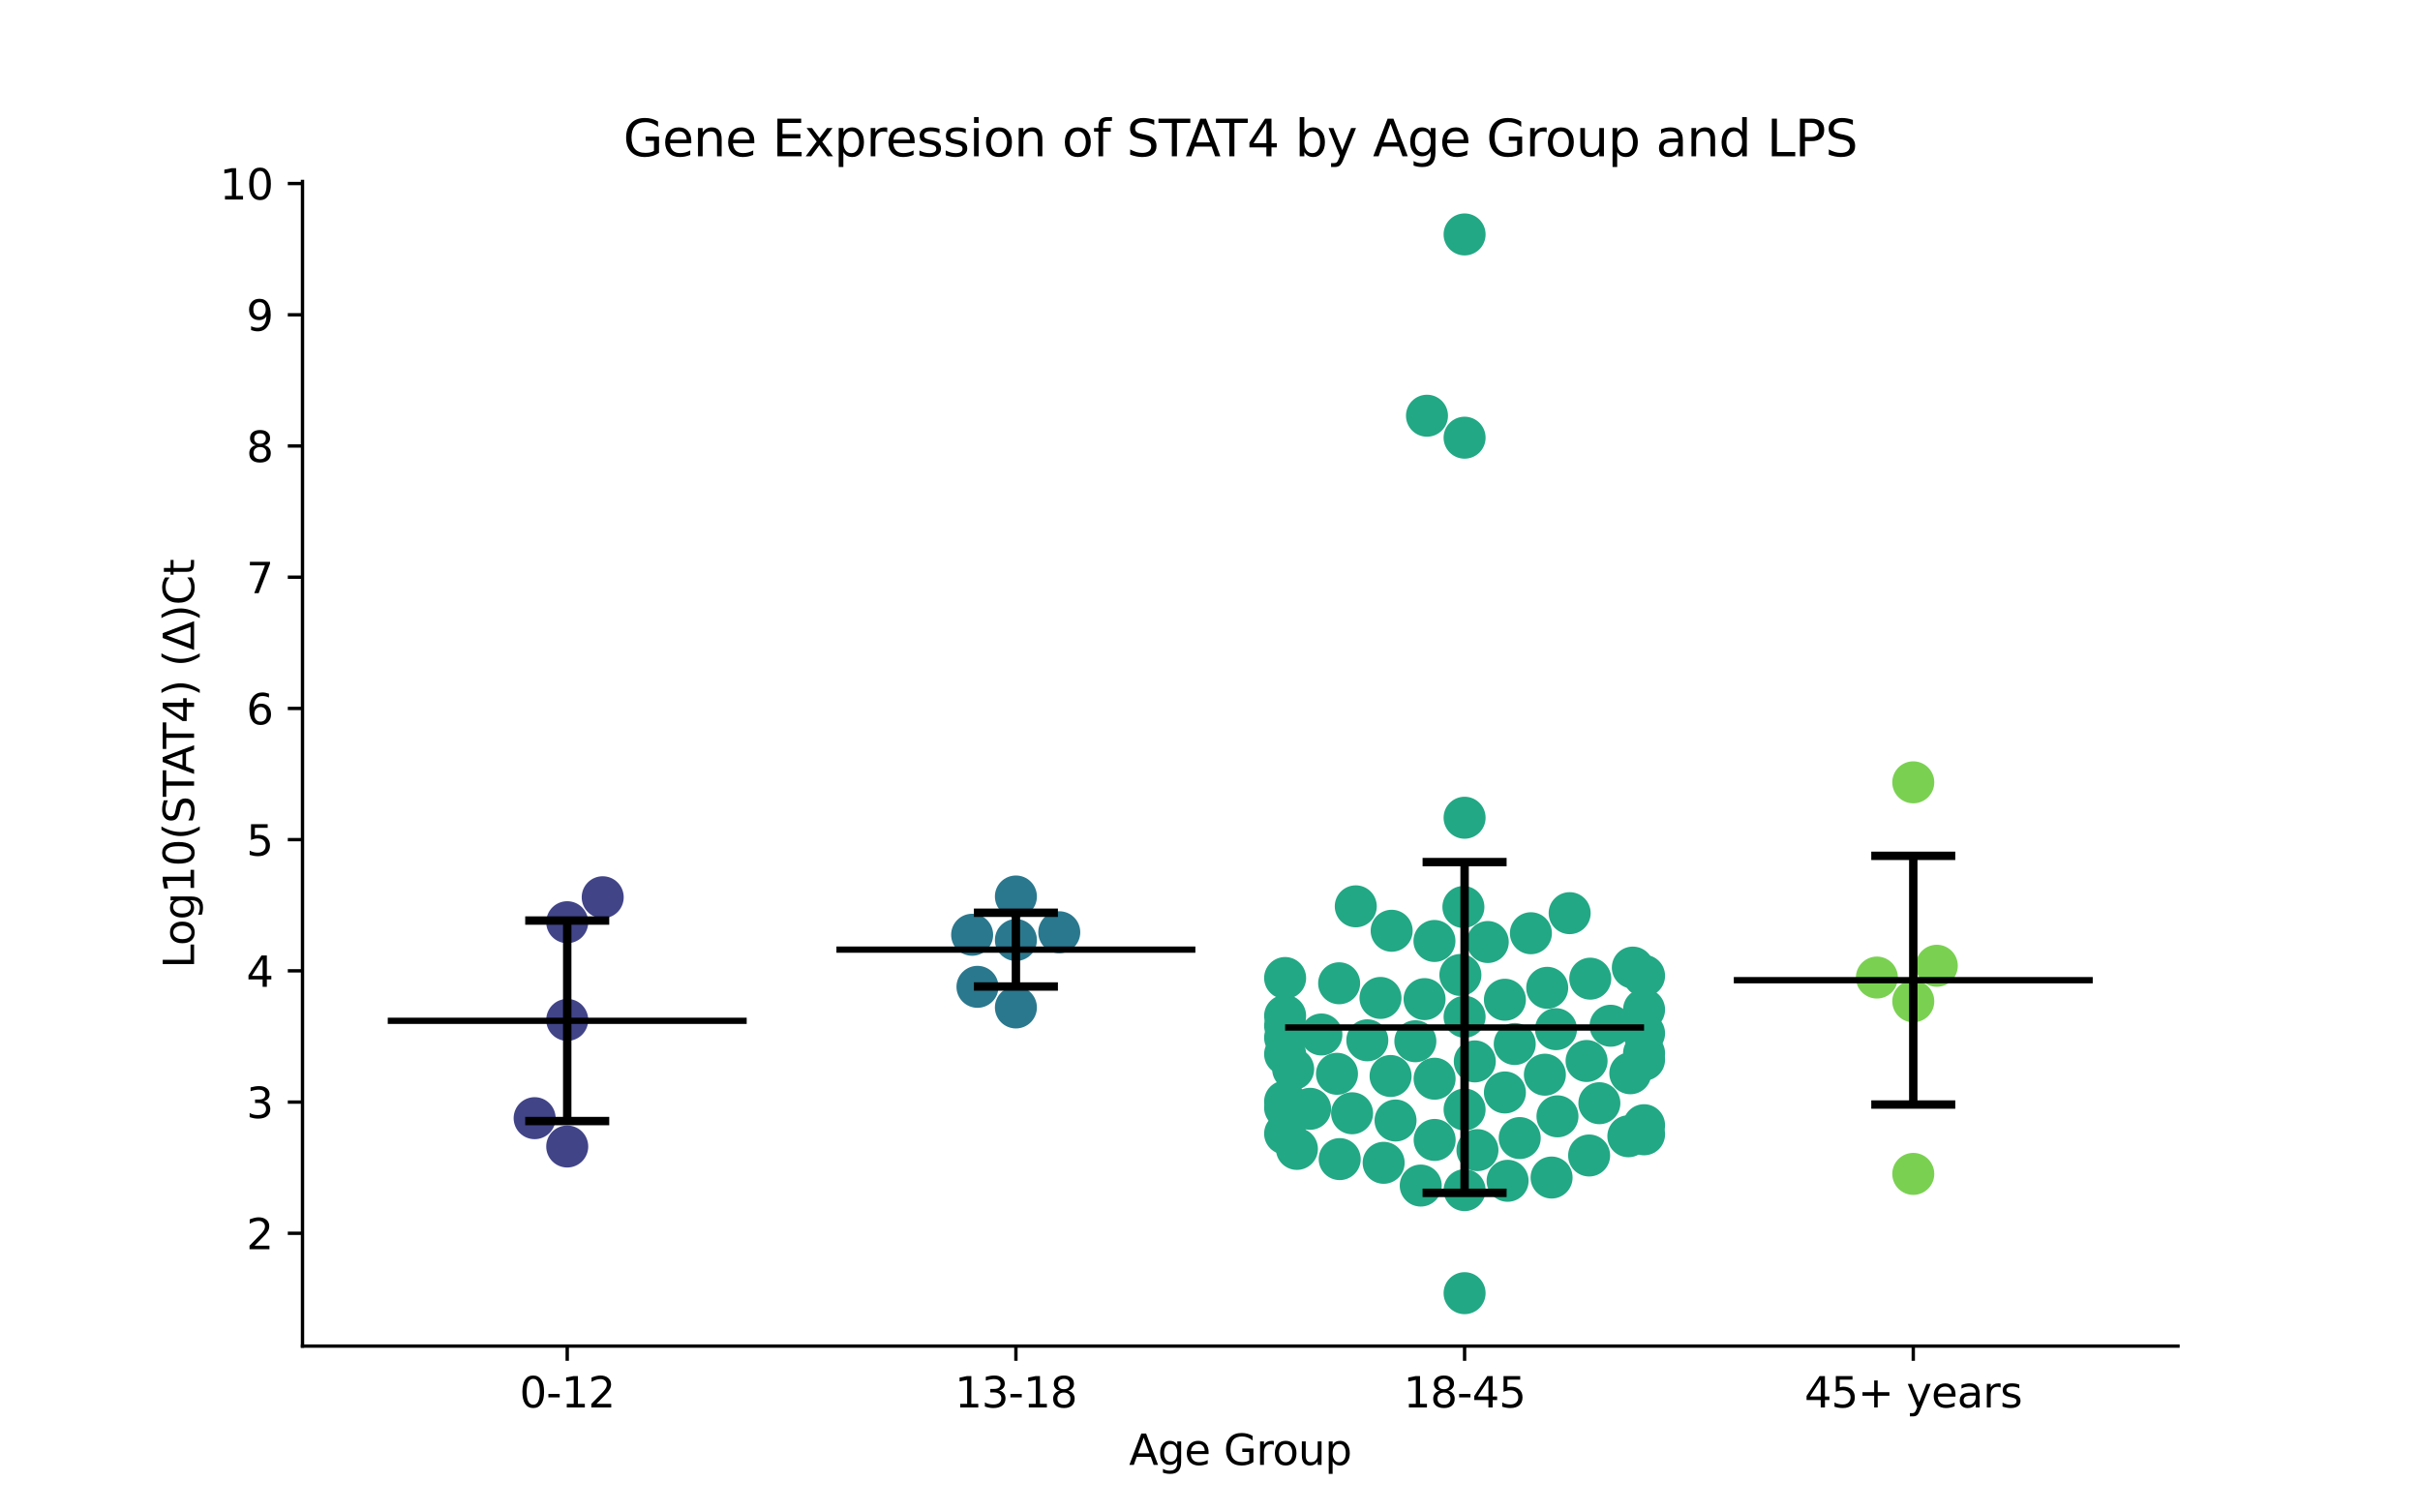 <?xml version="1.0" encoding="utf-8" standalone="no"?>
<!DOCTYPE svg PUBLIC "-//W3C//DTD SVG 1.1//EN"
  "http://www.w3.org/Graphics/SVG/1.1/DTD/svg11.dtd">
<svg xmlns:xlink="http://www.w3.org/1999/xlink" width="576pt" height="360pt" viewBox="0 0 576 360" xmlns="http://www.w3.org/2000/svg" version="1.1">
 <defs>
  <style type="text/css">*{stroke-linejoin: round; stroke-linecap: butt}</style>
 </defs>
 <g id="figure_1">
  <g id="patch_1">
   <path d="M 0 360 
L 576 360 
L 576 0 
L 0 0 
z
" style="fill: #ffffff"/>
  </g>
  <g id="axes_1">
   <g id="patch_2">
    <path d="M 72 320.4 
L 518.4 320.4 
L 518.4 43.2 
L 72 43.2 
z
" style="fill: #ffffff"/>
   </g>
   <g id="PathCollection_1">
    <defs>
     <path id="C0_0_304c95cd11" d="M 0 5 
C 1.326 5 2.598 4.473 3.536 3.536 
C 4.473 2.598 5 1.326 5 -0 
C 5 -1.326 4.473 -2.598 3.536 -3.536 
C 2.598 -4.473 1.326 -5 0 -5 
C -1.326 -5 -2.598 -4.473 -3.536 -3.536 
C -4.473 -2.598 -5 -1.326 -5 0 
C -5 1.326 -4.473 2.598 -3.536 3.536 
C -2.598 4.473 -1.326 5 0 5 
z
"/>
    </defs>
    <g clip-path="url(#pe8106e2a89)">
     <use xlink:href="#C0_0_304c95cd11" x="127.254" y="266.148" style="fill: #414487"/>
    </g>
    <g clip-path="url(#pe8106e2a89)">
     <use xlink:href="#C0_0_304c95cd11" x="143.455" y="213.564" style="fill: #414487"/>
    </g>
    <g clip-path="url(#pe8106e2a89)">
     <use xlink:href="#C0_0_304c95cd11" x="135.009" y="219.505" style="fill: #414487"/>
    </g>
    <g clip-path="url(#pe8106e2a89)">
     <use xlink:href="#C0_0_304c95cd11" x="135.009" y="272.89" style="fill: #414487"/>
    </g>
    <g clip-path="url(#pe8106e2a89)">
     <use xlink:href="#C0_0_304c95cd11" x="135.009" y="242.757" style="fill: #414487"/>
    </g>
   </g>
   <g id="PathCollection_2">
    <defs>
     <path id="C1_0_af051993be" d="M 0 5 
C 1.326 5 2.598 4.473 3.536 3.536 
C 4.473 2.598 5 1.326 5 -0 
C 5 -1.326 4.473 -2.598 3.536 -3.536 
C 2.598 -4.473 1.326 -5 0 -5 
C -1.326 -5 -2.598 -4.473 -3.536 -3.536 
C -4.473 -2.598 -5 -1.326 -5 0 
C -5 1.326 -4.473 2.598 -3.536 3.536 
C -2.598 4.473 -1.326 5 0 5 
z
"/>
    </defs>
    <g clip-path="url(#pe8106e2a89)">
     <use xlink:href="#C1_0_af051993be" x="232.655" y="234.885" style="fill: #2a788e"/>
    </g>
    <g clip-path="url(#pe8106e2a89)">
     <use xlink:href="#C1_0_af051993be" x="241.803" y="239.794" style="fill: #2a788e"/>
    </g>
    <g clip-path="url(#pe8106e2a89)">
     <use xlink:href="#C1_0_af051993be" x="241.803" y="213.383" style="fill: #2a788e"/>
    </g>
    <g clip-path="url(#pe8106e2a89)">
     <use xlink:href="#C1_0_af051993be" x="241.803" y="223.744" style="fill: #2a788e"/>
    </g>
    <g clip-path="url(#pe8106e2a89)">
     <use xlink:href="#C1_0_af051993be" x="252.122" y="221.894" style="fill: #2a788e"/>
    </g>
    <g clip-path="url(#pe8106e2a89)">
     <use xlink:href="#C1_0_af051993be" x="231.385" y="222.494" style="fill: #2a788e"/>
    </g>
   </g>
   <g id="PathCollection_3">
    <defs>
     <path id="C2_0_e0118f78f1" d="M 0 5 
C 1.326 5 2.598 4.473 3.536 3.536 
C 4.473 2.598 5 1.326 5 -0 
C 5 -1.326 4.473 -2.598 3.536 -3.536 
C 2.598 -4.473 1.326 -5 0 -5 
C -1.326 -5 -2.598 -4.473 -3.536 -3.536 
C -4.473 -2.598 -5 -1.326 -5 0 
C -5 1.326 -4.473 2.598 -3.536 3.536 
C -2.598 4.473 -1.326 5 0 5 
z
"/>
    </defs>
    <g clip-path="url(#pe8106e2a89)">
     <use xlink:href="#C2_0_e0118f78f1" x="328.577" y="237.528" style="fill: #22a884"/>
    </g>
    <g clip-path="url(#pe8106e2a89)">
     <use xlink:href="#C2_0_e0118f78f1" x="361.719" y="270.884" style="fill: #22a884"/>
    </g>
    <g clip-path="url(#pe8106e2a89)">
     <use xlink:href="#C2_0_e0118f78f1" x="377.633" y="252.538" style="fill: #22a884"/>
    </g>
    <g clip-path="url(#pe8106e2a89)">
     <use xlink:href="#C2_0_e0118f78f1" x="360.532" y="248.497" style="fill: #22a884"/>
    </g>
    <g clip-path="url(#pe8106e2a89)">
     <use xlink:href="#C2_0_e0118f78f1" x="391.315" y="267.82" style="fill: #22a884"/>
    </g>
    <g clip-path="url(#pe8106e2a89)">
     <use xlink:href="#C2_0_e0118f78f1" x="354.112" y="224.22" style="fill: #22a884"/>
    </g>
    <g clip-path="url(#pe8106e2a89)">
     <use xlink:href="#C2_0_e0118f78f1" x="370.354" y="244.962" style="fill: #22a884"/>
    </g>
    <g clip-path="url(#pe8106e2a89)">
     <use xlink:href="#C2_0_e0118f78f1" x="391.315" y="232.259" style="fill: #22a884"/>
    </g>
    <g clip-path="url(#pe8106e2a89)">
     <use xlink:href="#C2_0_e0118f78f1" x="347.597" y="232.062" style="fill: #22a884"/>
    </g>
    <g clip-path="url(#pe8106e2a89)">
     <use xlink:href="#C2_0_e0118f78f1" x="322.697" y="215.726" style="fill: #22a884"/>
    </g>
    <g clip-path="url(#pe8106e2a89)">
     <use xlink:href="#C2_0_e0118f78f1" x="388.044" y="255.459" style="fill: #22a884"/>
    </g>
    <g clip-path="url(#pe8106e2a89)">
     <use xlink:href="#C2_0_e0118f78f1" x="368.263" y="235.123" style="fill: #22a884"/>
    </g>
    <g clip-path="url(#pe8106e2a89)">
     <use xlink:href="#C2_0_e0118f78f1" x="305.879" y="262.181" style="fill: #22a884"/>
    </g>
    <g clip-path="url(#pe8106e2a89)">
     <use xlink:href="#C2_0_e0118f78f1" x="339.646" y="98.951" style="fill: #22a884"/>
    </g>
    <g clip-path="url(#pe8106e2a89)">
     <use xlink:href="#C2_0_e0118f78f1" x="391.315" y="269.99" style="fill: #22a884"/>
    </g>
    <g clip-path="url(#pe8106e2a89)">
     <use xlink:href="#C2_0_e0118f78f1" x="387.576" y="270.453" style="fill: #22a884"/>
    </g>
    <g clip-path="url(#pe8106e2a89)">
     <use xlink:href="#C2_0_e0118f78f1" x="391.315" y="252.227" style="fill: #22a884"/>
    </g>
    <g clip-path="url(#pe8106e2a89)">
     <use xlink:href="#C2_0_e0118f78f1" x="307.791" y="254.473" style="fill: #22a884"/>
    </g>
    <g clip-path="url(#pe8106e2a89)">
     <use xlink:href="#C2_0_e0118f78f1" x="318.226" y="255.584" style="fill: #22a884"/>
    </g>
    <g clip-path="url(#pe8106e2a89)">
     <use xlink:href="#C2_0_e0118f78f1" x="305.879" y="246.983" style="fill: #22a884"/>
    </g>
    <g clip-path="url(#pe8106e2a89)">
     <use xlink:href="#C2_0_e0118f78f1" x="336.879" y="247.836" style="fill: #22a884"/>
    </g>
    <g clip-path="url(#pe8106e2a89)">
     <use xlink:href="#C2_0_e0118f78f1" x="348.597" y="264.089" style="fill: #22a884"/>
    </g>
    <g clip-path="url(#pe8106e2a89)">
     <use xlink:href="#C2_0_e0118f78f1" x="358.834" y="281.053" style="fill: #22a884"/>
    </g>
    <g clip-path="url(#pe8106e2a89)">
     <use xlink:href="#C2_0_e0118f78f1" x="378.24" y="275.029" style="fill: #22a884"/>
    </g>
    <g clip-path="url(#pe8106e2a89)">
     <use xlink:href="#C2_0_e0118f78f1" x="378.51" y="232.942" style="fill: #22a884"/>
    </g>
    <g clip-path="url(#pe8106e2a89)">
     <use xlink:href="#C2_0_e0118f78f1" x="348.597" y="55.8" style="fill: #22a884"/>
    </g>
    <g clip-path="url(#pe8106e2a89)">
     <use xlink:href="#C2_0_e0118f78f1" x="391.315" y="245.961" style="fill: #22a884"/>
    </g>
    <g clip-path="url(#pe8106e2a89)">
     <use xlink:href="#C2_0_e0118f78f1" x="338.16" y="282.186" style="fill: #22a884"/>
    </g>
    <g clip-path="url(#pe8106e2a89)">
     <use xlink:href="#C2_0_e0118f78f1" x="321.82" y="264.979" style="fill: #22a884"/>
    </g>
    <g clip-path="url(#pe8106e2a89)">
     <use xlink:href="#C2_0_e0118f78f1" x="348.597" y="104.178" style="fill: #22a884"/>
    </g>
    <g clip-path="url(#pe8106e2a89)">
     <use xlink:href="#C2_0_e0118f78f1" x="351.659" y="273.751" style="fill: #22a884"/>
    </g>
    <g clip-path="url(#pe8106e2a89)">
     <use xlink:href="#C2_0_e0118f78f1" x="341.459" y="256.755" style="fill: #22a884"/>
    </g>
    <g clip-path="url(#pe8106e2a89)">
     <use xlink:href="#C2_0_e0118f78f1" x="339.072" y="237.807" style="fill: #22a884"/>
    </g>
    <g clip-path="url(#pe8106e2a89)">
     <use xlink:href="#C2_0_e0118f78f1" x="358.193" y="237.958" style="fill: #22a884"/>
    </g>
    <g clip-path="url(#pe8106e2a89)">
     <use xlink:href="#C2_0_e0118f78f1" x="318.737" y="234.038" style="fill: #22a884"/>
    </g>
    <g clip-path="url(#pe8106e2a89)">
     <use xlink:href="#C2_0_e0118f78f1" x="331.239" y="221.541" style="fill: #22a884"/>
    </g>
    <g clip-path="url(#pe8106e2a89)">
     <use xlink:href="#C2_0_e0118f78f1" x="348.313" y="215.883" style="fill: #22a884"/>
    </g>
    <g clip-path="url(#pe8106e2a89)">
     <use xlink:href="#C2_0_e0118f78f1" x="373.604" y="217.35" style="fill: #22a884"/>
    </g>
    <g clip-path="url(#pe8106e2a89)">
     <use xlink:href="#C2_0_e0118f78f1" x="305.879" y="232.784" style="fill: #22a884"/>
    </g>
    <g clip-path="url(#pe8106e2a89)">
     <use xlink:href="#C2_0_e0118f78f1" x="314.518" y="246.228" style="fill: #22a884"/>
    </g>
    <g clip-path="url(#pe8106e2a89)">
     <use xlink:href="#C2_0_e0118f78f1" x="311.826" y="263.919" style="fill: #22a884"/>
    </g>
    <g clip-path="url(#pe8106e2a89)">
     <use xlink:href="#C2_0_e0118f78f1" x="391.315" y="240.305" style="fill: #22a884"/>
    </g>
    <g clip-path="url(#pe8106e2a89)">
     <use xlink:href="#C2_0_e0118f78f1" x="364.38" y="222.129" style="fill: #22a884"/>
    </g>
    <g clip-path="url(#pe8106e2a89)">
     <use xlink:href="#C2_0_e0118f78f1" x="391.315" y="250.692" style="fill: #22a884"/>
    </g>
    <g clip-path="url(#pe8106e2a89)">
     <use xlink:href="#C2_0_e0118f78f1" x="358.192" y="260.027" style="fill: #22a884"/>
    </g>
    <g clip-path="url(#pe8106e2a89)">
     <use xlink:href="#C2_0_e0118f78f1" x="305.879" y="241.786" style="fill: #22a884"/>
    </g>
    <g clip-path="url(#pe8106e2a89)">
     <use xlink:href="#C2_0_e0118f78f1" x="388.639" y="230.306" style="fill: #22a884"/>
    </g>
    <g clip-path="url(#pe8106e2a89)">
     <use xlink:href="#C2_0_e0118f78f1" x="348.597" y="242.016" style="fill: #22a884"/>
    </g>
    <g clip-path="url(#pe8106e2a89)">
     <use xlink:href="#C2_0_e0118f78f1" x="370.703" y="265.71" style="fill: #22a884"/>
    </g>
    <g clip-path="url(#pe8106e2a89)">
     <use xlink:href="#C2_0_e0118f78f1" x="341.472" y="271.328" style="fill: #22a884"/>
    </g>
    <g clip-path="url(#pe8106e2a89)">
     <use xlink:href="#C2_0_e0118f78f1" x="305.879" y="269.82" style="fill: #22a884"/>
    </g>
    <g clip-path="url(#pe8106e2a89)">
     <use xlink:href="#C2_0_e0118f78f1" x="305.879" y="244.142" style="fill: #22a884"/>
    </g>
    <g clip-path="url(#pe8106e2a89)">
     <use xlink:href="#C2_0_e0118f78f1" x="383.347" y="244.148" style="fill: #22a884"/>
    </g>
    <g clip-path="url(#pe8106e2a89)">
     <use xlink:href="#C2_0_e0118f78f1" x="332.163" y="266.702" style="fill: #22a884"/>
    </g>
    <g clip-path="url(#pe8106e2a89)">
     <use xlink:href="#C2_0_e0118f78f1" x="367.707" y="255.799" style="fill: #22a884"/>
    </g>
    <g clip-path="url(#pe8106e2a89)">
     <use xlink:href="#C2_0_e0118f78f1" x="380.678" y="262.585" style="fill: #22a884"/>
    </g>
    <g clip-path="url(#pe8106e2a89)">
     <use xlink:href="#C2_0_e0118f78f1" x="305.879" y="263.676" style="fill: #22a884"/>
    </g>
    <g clip-path="url(#pe8106e2a89)">
     <use xlink:href="#C2_0_e0118f78f1" x="348.597" y="194.637" style="fill: #22a884"/>
    </g>
    <g clip-path="url(#pe8106e2a89)">
     <use xlink:href="#C2_0_e0118f78f1" x="348.597" y="283.276" style="fill: #22a884"/>
    </g>
    <g clip-path="url(#pe8106e2a89)">
     <use xlink:href="#C2_0_e0118f78f1" x="351.026" y="252.634" style="fill: #22a884"/>
    </g>
    <g clip-path="url(#pe8106e2a89)">
     <use xlink:href="#C2_0_e0118f78f1" x="341.424" y="223.972" style="fill: #22a884"/>
    </g>
    <g clip-path="url(#pe8106e2a89)">
     <use xlink:href="#C2_0_e0118f78f1" x="305.879" y="250.903" style="fill: #22a884"/>
    </g>
    <g clip-path="url(#pe8106e2a89)">
     <use xlink:href="#C2_0_e0118f78f1" x="325.444" y="247.612" style="fill: #22a884"/>
    </g>
    <g clip-path="url(#pe8106e2a89)">
     <use xlink:href="#C2_0_e0118f78f1" x="348.597" y="307.8" style="fill: #22a884"/>
    </g>
    <g clip-path="url(#pe8106e2a89)">
     <use xlink:href="#C2_0_e0118f78f1" x="318.873" y="275.89" style="fill: #22a884"/>
    </g>
    <g clip-path="url(#pe8106e2a89)">
     <use xlink:href="#C2_0_e0118f78f1" x="308.687" y="273.462" style="fill: #22a884"/>
    </g>
    <g clip-path="url(#pe8106e2a89)">
     <use xlink:href="#C2_0_e0118f78f1" x="329.332" y="276.772" style="fill: #22a884"/>
    </g>
    <g clip-path="url(#pe8106e2a89)">
     <use xlink:href="#C2_0_e0118f78f1" x="369.303" y="280.278" style="fill: #22a884"/>
    </g>
    <g clip-path="url(#pe8106e2a89)">
     <use xlink:href="#C2_0_e0118f78f1" x="330.981" y="256.109" style="fill: #22a884"/>
    </g>
   </g>
   <g id="PathCollection_4">
    <defs>
     <path id="C3_0_3a5506d6bf" d="M 0 5 
C 1.326 5 2.598 4.473 3.536 3.536 
C 4.473 2.598 5 1.326 5 -0 
C 5 -1.326 4.473 -2.598 3.536 -3.536 
C 2.598 -4.473 1.326 -5 0 -5 
C -1.326 -5 -2.598 -4.473 -3.536 -3.536 
C -4.473 -2.598 -5 -1.326 -5 0 
C -5 1.326 -4.473 2.598 -3.536 3.536 
C -2.598 4.473 -1.326 5 0 5 
z
"/>
    </defs>
    <g clip-path="url(#pe8106e2a89)">
     <use xlink:href="#C3_0_3a5506d6bf" x="455.391" y="279.411" style="fill: #7ad151"/>
    </g>
    <g clip-path="url(#pe8106e2a89)">
     <use xlink:href="#C3_0_3a5506d6bf" x="455.391" y="238.331" style="fill: #7ad151"/>
    </g>
    <g clip-path="url(#pe8106e2a89)">
     <use xlink:href="#C3_0_3a5506d6bf" x="455.391" y="186.21" style="fill: #7ad151"/>
    </g>
    <g clip-path="url(#pe8106e2a89)">
     <use xlink:href="#C3_0_3a5506d6bf" x="446.731" y="232.677" style="fill: #7ad151"/>
    </g>
    <g clip-path="url(#pe8106e2a89)">
     <use xlink:href="#C3_0_3a5506d6bf" x="460.989" y="229.87" style="fill: #7ad151"/>
    </g>
   </g>
   <g id="matplotlib.axis_1">
    <g id="xtick_1">
     <g id="line2d_1">
      <defs>
       <path id="m0f0f0137b2" d="M 0 0 
L 0 3.5 
" style="stroke: #000000; stroke-width: 0.8"/>
      </defs>
      <g>
       <use xlink:href="#m0f0f0137b2" x="135.009" y="320.4" style="stroke: #000000; stroke-width: 0.8"/>
      </g>
     </g>
     <g id="text_1">
      <!-- 0-12 -->
      <g transform="translate(123.661 334.998) scale(0.1 -0.1)">
       <defs>
        <path id="DejaVuSans-30" d="M 2034 4250 
Q 1547 4250 1301 3770 
Q 1056 3291 1056 2328 
Q 1056 1369 1301 889 
Q 1547 409 2034 409 
Q 2525 409 2770 889 
Q 3016 1369 3016 2328 
Q 3016 3291 2770 3770 
Q 2525 4250 2034 4250 
z
M 2034 4750 
Q 2819 4750 3233 4129 
Q 3647 3509 3647 2328 
Q 3647 1150 3233 529 
Q 2819 -91 2034 -91 
Q 1250 -91 836 529 
Q 422 1150 422 2328 
Q 422 3509 836 4129 
Q 1250 4750 2034 4750 
z
" transform="scale(0.016)"/>
        <path id="DejaVuSans-2d" d="M 313 2009 
L 1997 2009 
L 1997 1497 
L 313 1497 
L 313 2009 
z
" transform="scale(0.016)"/>
        <path id="DejaVuSans-31" d="M 794 531 
L 1825 531 
L 1825 4091 
L 703 3866 
L 703 4441 
L 1819 4666 
L 2450 4666 
L 2450 531 
L 3481 531 
L 3481 0 
L 794 0 
L 794 531 
z
" transform="scale(0.016)"/>
        <path id="DejaVuSans-32" d="M 1228 531 
L 3431 531 
L 3431 0 
L 469 0 
L 469 531 
Q 828 903 1448 1529 
Q 2069 2156 2228 2338 
Q 2531 2678 2651 2914 
Q 2772 3150 2772 3378 
Q 2772 3750 2511 3984 
Q 2250 4219 1831 4219 
Q 1534 4219 1204 4116 
Q 875 4013 500 3803 
L 500 4441 
Q 881 4594 1212 4672 
Q 1544 4750 1819 4750 
Q 2544 4750 2975 4387 
Q 3406 4025 3406 3419 
Q 3406 3131 3298 2873 
Q 3191 2616 2906 2266 
Q 2828 2175 2409 1742 
Q 1991 1309 1228 531 
z
" transform="scale(0.016)"/>
       </defs>
       <use xlink:href="#DejaVuSans-30"/>
       <use xlink:href="#DejaVuSans-2d" x="63.623"/>
       <use xlink:href="#DejaVuSans-31" x="99.707"/>
       <use xlink:href="#DejaVuSans-32" x="163.33"/>
      </g>
     </g>
    </g>
    <g id="xtick_2">
     <g id="line2d_2">
      <g>
       <use xlink:href="#m0f0f0137b2" x="241.803" y="320.4" style="stroke: #000000; stroke-width: 0.8"/>
      </g>
     </g>
     <g id="text_2">
      <!-- 13-18 -->
      <g transform="translate(227.274 334.998) scale(0.1 -0.1)">
       <defs>
        <path id="DejaVuSans-33" d="M 2597 2516 
Q 3050 2419 3304 2112 
Q 3559 1806 3559 1356 
Q 3559 666 3084 287 
Q 2609 -91 1734 -91 
Q 1441 -91 1130 -33 
Q 819 25 488 141 
L 488 750 
Q 750 597 1062 519 
Q 1375 441 1716 441 
Q 2309 441 2620 675 
Q 2931 909 2931 1356 
Q 2931 1769 2642 2001 
Q 2353 2234 1838 2234 
L 1294 2234 
L 1294 2753 
L 1863 2753 
Q 2328 2753 2575 2939 
Q 2822 3125 2822 3475 
Q 2822 3834 2567 4026 
Q 2313 4219 1838 4219 
Q 1578 4219 1281 4162 
Q 984 4106 628 3988 
L 628 4550 
Q 988 4650 1302 4700 
Q 1616 4750 1894 4750 
Q 2613 4750 3031 4423 
Q 3450 4097 3450 3541 
Q 3450 3153 3228 2886 
Q 3006 2619 2597 2516 
z
" transform="scale(0.016)"/>
        <path id="DejaVuSans-38" d="M 2034 2216 
Q 1584 2216 1326 1975 
Q 1069 1734 1069 1313 
Q 1069 891 1326 650 
Q 1584 409 2034 409 
Q 2484 409 2743 651 
Q 3003 894 3003 1313 
Q 3003 1734 2745 1975 
Q 2488 2216 2034 2216 
z
M 1403 2484 
Q 997 2584 770 2862 
Q 544 3141 544 3541 
Q 544 4100 942 4425 
Q 1341 4750 2034 4750 
Q 2731 4750 3128 4425 
Q 3525 4100 3525 3541 
Q 3525 3141 3298 2862 
Q 3072 2584 2669 2484 
Q 3125 2378 3379 2068 
Q 3634 1759 3634 1313 
Q 3634 634 3220 271 
Q 2806 -91 2034 -91 
Q 1263 -91 848 271 
Q 434 634 434 1313 
Q 434 1759 690 2068 
Q 947 2378 1403 2484 
z
M 1172 3481 
Q 1172 3119 1398 2916 
Q 1625 2713 2034 2713 
Q 2441 2713 2670 2916 
Q 2900 3119 2900 3481 
Q 2900 3844 2670 4047 
Q 2441 4250 2034 4250 
Q 1625 4250 1398 4047 
Q 1172 3844 1172 3481 
z
" transform="scale(0.016)"/>
       </defs>
       <use xlink:href="#DejaVuSans-31"/>
       <use xlink:href="#DejaVuSans-33" x="63.623"/>
       <use xlink:href="#DejaVuSans-2d" x="127.246"/>
       <use xlink:href="#DejaVuSans-31" x="163.33"/>
       <use xlink:href="#DejaVuSans-38" x="226.953"/>
      </g>
     </g>
    </g>
    <g id="xtick_3">
     <g id="line2d_3">
      <g>
       <use xlink:href="#m0f0f0137b2" x="348.597" y="320.4" style="stroke: #000000; stroke-width: 0.8"/>
      </g>
     </g>
     <g id="text_3">
      <!-- 18-45 -->
      <g transform="translate(334.068 334.998) scale(0.1 -0.1)">
       <defs>
        <path id="DejaVuSans-34" d="M 2419 4116 
L 825 1625 
L 2419 1625 
L 2419 4116 
z
M 2253 4666 
L 3047 4666 
L 3047 1625 
L 3713 1625 
L 3713 1100 
L 3047 1100 
L 3047 0 
L 2419 0 
L 2419 1100 
L 313 1100 
L 313 1709 
L 2253 4666 
z
" transform="scale(0.016)"/>
        <path id="DejaVuSans-35" d="M 691 4666 
L 3169 4666 
L 3169 4134 
L 1269 4134 
L 1269 2991 
Q 1406 3038 1543 3061 
Q 1681 3084 1819 3084 
Q 2600 3084 3056 2656 
Q 3513 2228 3513 1497 
Q 3513 744 3044 326 
Q 2575 -91 1722 -91 
Q 1428 -91 1123 -41 
Q 819 9 494 109 
L 494 744 
Q 775 591 1075 516 
Q 1375 441 1709 441 
Q 2250 441 2565 725 
Q 2881 1009 2881 1497 
Q 2881 1984 2565 2268 
Q 2250 2553 1709 2553 
Q 1456 2553 1204 2497 
Q 953 2441 691 2322 
L 691 4666 
z
" transform="scale(0.016)"/>
       </defs>
       <use xlink:href="#DejaVuSans-31"/>
       <use xlink:href="#DejaVuSans-38" x="63.623"/>
       <use xlink:href="#DejaVuSans-2d" x="127.246"/>
       <use xlink:href="#DejaVuSans-34" x="163.33"/>
       <use xlink:href="#DejaVuSans-35" x="226.953"/>
      </g>
     </g>
    </g>
    <g id="xtick_4">
     <g id="line2d_4">
      <g>
       <use xlink:href="#m0f0f0137b2" x="455.391" y="320.4" style="stroke: #000000; stroke-width: 0.8"/>
      </g>
     </g>
     <g id="text_4">
      <!-- 45+ years -->
      <g transform="translate(429.49 334.998) scale(0.1 -0.1)">
       <defs>
        <path id="DejaVuSans-2b" d="M 2944 4013 
L 2944 2272 
L 4684 2272 
L 4684 1741 
L 2944 1741 
L 2944 0 
L 2419 0 
L 2419 1741 
L 678 1741 
L 678 2272 
L 2419 2272 
L 2419 4013 
L 2944 4013 
z
" transform="scale(0.016)"/>
        <path id="DejaVuSans-20" transform="scale(0.016)"/>
        <path id="DejaVuSans-79" d="M 2059 -325 
Q 1816 -950 1584 -1140 
Q 1353 -1331 966 -1331 
L 506 -1331 
L 506 -850 
L 844 -850 
Q 1081 -850 1212 -737 
Q 1344 -625 1503 -206 
L 1606 56 
L 191 3500 
L 800 3500 
L 1894 763 
L 2988 3500 
L 3597 3500 
L 2059 -325 
z
" transform="scale(0.016)"/>
        <path id="DejaVuSans-65" d="M 3597 1894 
L 3597 1613 
L 953 1613 
Q 991 1019 1311 708 
Q 1631 397 2203 397 
Q 2534 397 2845 478 
Q 3156 559 3463 722 
L 3463 178 
Q 3153 47 2828 -22 
Q 2503 -91 2169 -91 
Q 1331 -91 842 396 
Q 353 884 353 1716 
Q 353 2575 817 3079 
Q 1281 3584 2069 3584 
Q 2775 3584 3186 3129 
Q 3597 2675 3597 1894 
z
M 3022 2063 
Q 3016 2534 2758 2815 
Q 2500 3097 2075 3097 
Q 1594 3097 1305 2825 
Q 1016 2553 972 2059 
L 3022 2063 
z
" transform="scale(0.016)"/>
        <path id="DejaVuSans-61" d="M 2194 1759 
Q 1497 1759 1228 1600 
Q 959 1441 959 1056 
Q 959 750 1161 570 
Q 1363 391 1709 391 
Q 2188 391 2477 730 
Q 2766 1069 2766 1631 
L 2766 1759 
L 2194 1759 
z
M 3341 1997 
L 3341 0 
L 2766 0 
L 2766 531 
Q 2569 213 2275 61 
Q 1981 -91 1556 -91 
Q 1019 -91 701 211 
Q 384 513 384 1019 
Q 384 1609 779 1909 
Q 1175 2209 1959 2209 
L 2766 2209 
L 2766 2266 
Q 2766 2663 2505 2880 
Q 2244 3097 1772 3097 
Q 1472 3097 1187 3025 
Q 903 2953 641 2809 
L 641 3341 
Q 956 3463 1253 3523 
Q 1550 3584 1831 3584 
Q 2591 3584 2966 3190 
Q 3341 2797 3341 1997 
z
" transform="scale(0.016)"/>
        <path id="DejaVuSans-72" d="M 2631 2963 
Q 2534 3019 2420 3045 
Q 2306 3072 2169 3072 
Q 1681 3072 1420 2755 
Q 1159 2438 1159 1844 
L 1159 0 
L 581 0 
L 581 3500 
L 1159 3500 
L 1159 2956 
Q 1341 3275 1631 3429 
Q 1922 3584 2338 3584 
Q 2397 3584 2469 3576 
Q 2541 3569 2628 3553 
L 2631 2963 
z
" transform="scale(0.016)"/>
        <path id="DejaVuSans-73" d="M 2834 3397 
L 2834 2853 
Q 2591 2978 2328 3040 
Q 2066 3103 1784 3103 
Q 1356 3103 1142 2972 
Q 928 2841 928 2578 
Q 928 2378 1081 2264 
Q 1234 2150 1697 2047 
L 1894 2003 
Q 2506 1872 2764 1633 
Q 3022 1394 3022 966 
Q 3022 478 2636 193 
Q 2250 -91 1575 -91 
Q 1294 -91 989 -36 
Q 684 19 347 128 
L 347 722 
Q 666 556 975 473 
Q 1284 391 1588 391 
Q 1994 391 2212 530 
Q 2431 669 2431 922 
Q 2431 1156 2273 1281 
Q 2116 1406 1581 1522 
L 1381 1569 
Q 847 1681 609 1914 
Q 372 2147 372 2553 
Q 372 3047 722 3315 
Q 1072 3584 1716 3584 
Q 2034 3584 2315 3537 
Q 2597 3491 2834 3397 
z
" transform="scale(0.016)"/>
       </defs>
       <use xlink:href="#DejaVuSans-34"/>
       <use xlink:href="#DejaVuSans-35" x="63.623"/>
       <use xlink:href="#DejaVuSans-2b" x="127.246"/>
       <use xlink:href="#DejaVuSans-20" x="211.035"/>
       <use xlink:href="#DejaVuSans-79" x="242.822"/>
       <use xlink:href="#DejaVuSans-65" x="302.002"/>
       <use xlink:href="#DejaVuSans-61" x="363.525"/>
       <use xlink:href="#DejaVuSans-72" x="424.805"/>
       <use xlink:href="#DejaVuSans-73" x="465.918"/>
      </g>
     </g>
    </g>
    <g id="text_5">
     <!-- Age Group -->
     <g transform="translate(268.72 348.677) scale(0.1 -0.1)">
      <defs>
       <path id="DejaVuSans-41" d="M 2188 4044 
L 1331 1722 
L 3047 1722 
L 2188 4044 
z
M 1831 4666 
L 2547 4666 
L 4325 0 
L 3669 0 
L 3244 1197 
L 1141 1197 
L 716 0 
L 50 0 
L 1831 4666 
z
" transform="scale(0.016)"/>
       <path id="DejaVuSans-67" d="M 2906 1791 
Q 2906 2416 2648 2759 
Q 2391 3103 1925 3103 
Q 1463 3103 1205 2759 
Q 947 2416 947 1791 
Q 947 1169 1205 825 
Q 1463 481 1925 481 
Q 2391 481 2648 825 
Q 2906 1169 2906 1791 
z
M 3481 434 
Q 3481 -459 3084 -895 
Q 2688 -1331 1869 -1331 
Q 1566 -1331 1297 -1286 
Q 1028 -1241 775 -1147 
L 775 -588 
Q 1028 -725 1275 -790 
Q 1522 -856 1778 -856 
Q 2344 -856 2625 -561 
Q 2906 -266 2906 331 
L 2906 616 
Q 2728 306 2450 153 
Q 2172 0 1784 0 
Q 1141 0 747 490 
Q 353 981 353 1791 
Q 353 2603 747 3093 
Q 1141 3584 1784 3584 
Q 2172 3584 2450 3431 
Q 2728 3278 2906 2969 
L 2906 3500 
L 3481 3500 
L 3481 434 
z
" transform="scale(0.016)"/>
       <path id="DejaVuSans-47" d="M 3809 666 
L 3809 1919 
L 2778 1919 
L 2778 2438 
L 4434 2438 
L 4434 434 
Q 4069 175 3628 42 
Q 3188 -91 2688 -91 
Q 1594 -91 976 548 
Q 359 1188 359 2328 
Q 359 3472 976 4111 
Q 1594 4750 2688 4750 
Q 3144 4750 3555 4637 
Q 3966 4525 4313 4306 
L 4313 3634 
Q 3963 3931 3569 4081 
Q 3175 4231 2741 4231 
Q 1884 4231 1454 3753 
Q 1025 3275 1025 2328 
Q 1025 1384 1454 906 
Q 1884 428 2741 428 
Q 3075 428 3337 486 
Q 3600 544 3809 666 
z
" transform="scale(0.016)"/>
       <path id="DejaVuSans-6f" d="M 1959 3097 
Q 1497 3097 1228 2736 
Q 959 2375 959 1747 
Q 959 1119 1226 758 
Q 1494 397 1959 397 
Q 2419 397 2687 759 
Q 2956 1122 2956 1747 
Q 2956 2369 2687 2733 
Q 2419 3097 1959 3097 
z
M 1959 3584 
Q 2709 3584 3137 3096 
Q 3566 2609 3566 1747 
Q 3566 888 3137 398 
Q 2709 -91 1959 -91 
Q 1206 -91 779 398 
Q 353 888 353 1747 
Q 353 2609 779 3096 
Q 1206 3584 1959 3584 
z
" transform="scale(0.016)"/>
       <path id="DejaVuSans-75" d="M 544 1381 
L 544 3500 
L 1119 3500 
L 1119 1403 
Q 1119 906 1312 657 
Q 1506 409 1894 409 
Q 2359 409 2629 706 
Q 2900 1003 2900 1516 
L 2900 3500 
L 3475 3500 
L 3475 0 
L 2900 0 
L 2900 538 
Q 2691 219 2414 64 
Q 2138 -91 1772 -91 
Q 1169 -91 856 284 
Q 544 659 544 1381 
z
M 1991 3584 
L 1991 3584 
z
" transform="scale(0.016)"/>
       <path id="DejaVuSans-70" d="M 1159 525 
L 1159 -1331 
L 581 -1331 
L 581 3500 
L 1159 3500 
L 1159 2969 
Q 1341 3281 1617 3432 
Q 1894 3584 2278 3584 
Q 2916 3584 3314 3078 
Q 3713 2572 3713 1747 
Q 3713 922 3314 415 
Q 2916 -91 2278 -91 
Q 1894 -91 1617 61 
Q 1341 213 1159 525 
z
M 3116 1747 
Q 3116 2381 2855 2742 
Q 2594 3103 2138 3103 
Q 1681 3103 1420 2742 
Q 1159 2381 1159 1747 
Q 1159 1113 1420 752 
Q 1681 391 2138 391 
Q 2594 391 2855 752 
Q 3116 1113 3116 1747 
z
" transform="scale(0.016)"/>
      </defs>
      <use xlink:href="#DejaVuSans-41"/>
      <use xlink:href="#DejaVuSans-67" x="68.408"/>
      <use xlink:href="#DejaVuSans-65" x="131.885"/>
      <use xlink:href="#DejaVuSans-20" x="193.408"/>
      <use xlink:href="#DejaVuSans-47" x="225.195"/>
      <use xlink:href="#DejaVuSans-72" x="302.686"/>
      <use xlink:href="#DejaVuSans-6f" x="341.549"/>
      <use xlink:href="#DejaVuSans-75" x="402.73"/>
      <use xlink:href="#DejaVuSans-70" x="466.109"/>
     </g>
    </g>
   </g>
   <g id="matplotlib.axis_2">
    <g id="ytick_1">
     <g id="line2d_5">
      <defs>
       <path id="m36da60972e" d="M 0 0 
L -3.5 0 
" style="stroke: #000000; stroke-width: 0.8"/>
      </defs>
      <g>
       <use xlink:href="#m36da60972e" x="72" y="293.545" style="stroke: #000000; stroke-width: 0.8"/>
      </g>
     </g>
     <g id="text_6">
      <!-- 2 -->
      <g transform="translate(58.638 297.344) scale(0.1 -0.1)">
       <use xlink:href="#DejaVuSans-32"/>
      </g>
     </g>
    </g>
    <g id="ytick_2">
     <g id="line2d_6">
      <g>
       <use xlink:href="#m36da60972e" x="72" y="262.313" style="stroke: #000000; stroke-width: 0.8"/>
      </g>
     </g>
     <g id="text_7">
      <!-- 3 -->
      <g transform="translate(58.638 266.113) scale(0.1 -0.1)">
       <use xlink:href="#DejaVuSans-33"/>
      </g>
     </g>
    </g>
    <g id="ytick_3">
     <g id="line2d_7">
      <g>
       <use xlink:href="#m36da60972e" x="72" y="231.081" style="stroke: #000000; stroke-width: 0.8"/>
      </g>
     </g>
     <g id="text_8">
      <!-- 4 -->
      <g transform="translate(58.638 234.881) scale(0.1 -0.1)">
       <use xlink:href="#DejaVuSans-34"/>
      </g>
     </g>
    </g>
    <g id="ytick_4">
     <g id="line2d_8">
      <g>
       <use xlink:href="#m36da60972e" x="72" y="199.85" style="stroke: #000000; stroke-width: 0.8"/>
      </g>
     </g>
     <g id="text_9">
      <!-- 5 -->
      <g transform="translate(58.638 203.649) scale(0.1 -0.1)">
       <use xlink:href="#DejaVuSans-35"/>
      </g>
     </g>
    </g>
    <g id="ytick_5">
     <g id="line2d_9">
      <g>
       <use xlink:href="#m36da60972e" x="72" y="168.618" style="stroke: #000000; stroke-width: 0.8"/>
      </g>
     </g>
     <g id="text_10">
      <!-- 6 -->
      <g transform="translate(58.638 172.417) scale(0.1 -0.1)">
       <defs>
        <path id="DejaVuSans-36" d="M 2113 2584 
Q 1688 2584 1439 2293 
Q 1191 2003 1191 1497 
Q 1191 994 1439 701 
Q 1688 409 2113 409 
Q 2538 409 2786 701 
Q 3034 994 3034 1497 
Q 3034 2003 2786 2293 
Q 2538 2584 2113 2584 
z
M 3366 4563 
L 3366 3988 
Q 3128 4100 2886 4159 
Q 2644 4219 2406 4219 
Q 1781 4219 1451 3797 
Q 1122 3375 1075 2522 
Q 1259 2794 1537 2939 
Q 1816 3084 2150 3084 
Q 2853 3084 3261 2657 
Q 3669 2231 3669 1497 
Q 3669 778 3244 343 
Q 2819 -91 2113 -91 
Q 1303 -91 875 529 
Q 447 1150 447 2328 
Q 447 3434 972 4092 
Q 1497 4750 2381 4750 
Q 2619 4750 2861 4703 
Q 3103 4656 3366 4563 
z
" transform="scale(0.016)"/>
       </defs>
       <use xlink:href="#DejaVuSans-36"/>
      </g>
     </g>
    </g>
    <g id="ytick_6">
     <g id="line2d_10">
      <g>
       <use xlink:href="#m36da60972e" x="72" y="137.386" style="stroke: #000000; stroke-width: 0.8"/>
      </g>
     </g>
     <g id="text_11">
      <!-- 7 -->
      <g transform="translate(58.638 141.185) scale(0.1 -0.1)">
       <defs>
        <path id="DejaVuSans-37" d="M 525 4666 
L 3525 4666 
L 3525 4397 
L 1831 0 
L 1172 0 
L 2766 4134 
L 525 4134 
L 525 4666 
z
" transform="scale(0.016)"/>
       </defs>
       <use xlink:href="#DejaVuSans-37"/>
      </g>
     </g>
    </g>
    <g id="ytick_7">
     <g id="line2d_11">
      <g>
       <use xlink:href="#m36da60972e" x="72" y="106.154" style="stroke: #000000; stroke-width: 0.8"/>
      </g>
     </g>
     <g id="text_12">
      <!-- 8 -->
      <g transform="translate(58.638 109.953) scale(0.1 -0.1)">
       <use xlink:href="#DejaVuSans-38"/>
      </g>
     </g>
    </g>
    <g id="ytick_8">
     <g id="line2d_12">
      <g>
       <use xlink:href="#m36da60972e" x="72" y="74.922" style="stroke: #000000; stroke-width: 0.8"/>
      </g>
     </g>
     <g id="text_13">
      <!-- 9 -->
      <g transform="translate(58.638 78.721) scale(0.1 -0.1)">
       <defs>
        <path id="DejaVuSans-39" d="M 703 97 
L 703 672 
Q 941 559 1184 500 
Q 1428 441 1663 441 
Q 2288 441 2617 861 
Q 2947 1281 2994 2138 
Q 2813 1869 2534 1725 
Q 2256 1581 1919 1581 
Q 1219 1581 811 2004 
Q 403 2428 403 3163 
Q 403 3881 828 4315 
Q 1253 4750 1959 4750 
Q 2769 4750 3195 4129 
Q 3622 3509 3622 2328 
Q 3622 1225 3098 567 
Q 2575 -91 1691 -91 
Q 1453 -91 1209 -44 
Q 966 3 703 97 
z
M 1959 2075 
Q 2384 2075 2632 2365 
Q 2881 2656 2881 3163 
Q 2881 3666 2632 3958 
Q 2384 4250 1959 4250 
Q 1534 4250 1286 3958 
Q 1038 3666 1038 3163 
Q 1038 2656 1286 2365 
Q 1534 2075 1959 2075 
z
" transform="scale(0.016)"/>
       </defs>
       <use xlink:href="#DejaVuSans-39"/>
      </g>
     </g>
    </g>
    <g id="ytick_9">
     <g id="line2d_13">
      <g>
       <use xlink:href="#m36da60972e" x="72" y="43.69" style="stroke: #000000; stroke-width: 0.8"/>
      </g>
     </g>
     <g id="text_14">
      <!-- 10 -->
      <g transform="translate(52.275 47.489) scale(0.1 -0.1)">
       <use xlink:href="#DejaVuSans-31"/>
       <use xlink:href="#DejaVuSans-30" x="63.623"/>
      </g>
     </g>
    </g>
    <g id="text_15">
     <!-- Log10(STAT4) (Δ)Ct -->
     <g transform="translate(46.195 230.467) rotate(-90) scale(0.1 -0.1)">
      <defs>
       <path id="DejaVuSans-4c" d="M 628 4666 
L 1259 4666 
L 1259 531 
L 3531 531 
L 3531 0 
L 628 0 
L 628 4666 
z
" transform="scale(0.016)"/>
       <path id="DejaVuSans-28" d="M 1984 4856 
Q 1566 4138 1362 3434 
Q 1159 2731 1159 2009 
Q 1159 1288 1364 580 
Q 1569 -128 1984 -844 
L 1484 -844 
Q 1016 -109 783 600 
Q 550 1309 550 2009 
Q 550 2706 781 3412 
Q 1013 4119 1484 4856 
L 1984 4856 
z
" transform="scale(0.016)"/>
       <path id="DejaVuSans-53" d="M 3425 4513 
L 3425 3897 
Q 3066 4069 2747 4153 
Q 2428 4238 2131 4238 
Q 1616 4238 1336 4038 
Q 1056 3838 1056 3469 
Q 1056 3159 1242 3001 
Q 1428 2844 1947 2747 
L 2328 2669 
Q 3034 2534 3370 2195 
Q 3706 1856 3706 1288 
Q 3706 609 3251 259 
Q 2797 -91 1919 -91 
Q 1588 -91 1214 -16 
Q 841 59 441 206 
L 441 856 
Q 825 641 1194 531 
Q 1563 422 1919 422 
Q 2459 422 2753 634 
Q 3047 847 3047 1241 
Q 3047 1584 2836 1778 
Q 2625 1972 2144 2069 
L 1759 2144 
Q 1053 2284 737 2584 
Q 422 2884 422 3419 
Q 422 4038 858 4394 
Q 1294 4750 2059 4750 
Q 2388 4750 2728 4690 
Q 3069 4631 3425 4513 
z
" transform="scale(0.016)"/>
       <path id="DejaVuSans-54" d="M -19 4666 
L 3928 4666 
L 3928 4134 
L 2272 4134 
L 2272 0 
L 1638 0 
L 1638 4134 
L -19 4134 
L -19 4666 
z
" transform="scale(0.016)"/>
       <path id="DejaVuSans-29" d="M 513 4856 
L 1013 4856 
Q 1481 4119 1714 3412 
Q 1947 2706 1947 2009 
Q 1947 1309 1714 600 
Q 1481 -109 1013 -844 
L 513 -844 
Q 928 -128 1133 580 
Q 1338 1288 1338 2009 
Q 1338 2731 1133 3434 
Q 928 4138 513 4856 
z
" transform="scale(0.016)"/>
       <path id="DejaVuSans-394" d="M 2188 4044 
L 906 525 
L 3472 525 
L 2188 4044 
z
M 50 0 
L 1831 4666 
L 2547 4666 
L 4325 0 
L 50 0 
z
" transform="scale(0.016)"/>
       <path id="DejaVuSans-43" d="M 4122 4306 
L 4122 3641 
Q 3803 3938 3442 4084 
Q 3081 4231 2675 4231 
Q 1875 4231 1450 3742 
Q 1025 3253 1025 2328 
Q 1025 1406 1450 917 
Q 1875 428 2675 428 
Q 3081 428 3442 575 
Q 3803 722 4122 1019 
L 4122 359 
Q 3791 134 3420 21 
Q 3050 -91 2638 -91 
Q 1578 -91 968 557 
Q 359 1206 359 2328 
Q 359 3453 968 4101 
Q 1578 4750 2638 4750 
Q 3056 4750 3426 4639 
Q 3797 4528 4122 4306 
z
" transform="scale(0.016)"/>
       <path id="DejaVuSans-74" d="M 1172 4494 
L 1172 3500 
L 2356 3500 
L 2356 3053 
L 1172 3053 
L 1172 1153 
Q 1172 725 1289 603 
Q 1406 481 1766 481 
L 2356 481 
L 2356 0 
L 1766 0 
Q 1100 0 847 248 
Q 594 497 594 1153 
L 594 3053 
L 172 3053 
L 172 3500 
L 594 3500 
L 594 4494 
L 1172 4494 
z
" transform="scale(0.016)"/>
      </defs>
      <use xlink:href="#DejaVuSans-4c"/>
      <use xlink:href="#DejaVuSans-6f" x="53.963"/>
      <use xlink:href="#DejaVuSans-67" x="115.145"/>
      <use xlink:href="#DejaVuSans-31" x="178.621"/>
      <use xlink:href="#DejaVuSans-30" x="242.244"/>
      <use xlink:href="#DejaVuSans-28" x="305.867"/>
      <use xlink:href="#DejaVuSans-53" x="344.881"/>
      <use xlink:href="#DejaVuSans-54" x="408.357"/>
      <use xlink:href="#DejaVuSans-41" x="461.691"/>
      <use xlink:href="#DejaVuSans-54" x="522.35"/>
      <use xlink:href="#DejaVuSans-34" x="583.434"/>
      <use xlink:href="#DejaVuSans-29" x="647.057"/>
      <use xlink:href="#DejaVuSans-20" x="686.07"/>
      <use xlink:href="#DejaVuSans-28" x="717.857"/>
      <use xlink:href="#DejaVuSans-394" x="756.871"/>
      <use xlink:href="#DejaVuSans-29" x="825.279"/>
      <use xlink:href="#DejaVuSans-43" x="864.293"/>
      <use xlink:href="#DejaVuSans-74" x="934.117"/>
     </g>
    </g>
   </g>
   <g id="LineCollection_1">
    <path d="M 135.009 266.839 
L 135.009 219.108 
" clip-path="url(#pe8106e2a89)" style="fill: none; stroke: #000000; stroke-width: 2"/>
   </g>
   <g id="line2d_14">
    <defs>
     <path id="ma8f44b013f" d="M 10 0 
L -10 -0 
" style="stroke: #000000; stroke-width: 2"/>
    </defs>
    <g clip-path="url(#pe8106e2a89)">
     <use xlink:href="#ma8f44b013f" x="135.009" y="266.839" style="stroke: #000000; stroke-width: 2"/>
    </g>
   </g>
   <g id="line2d_15">
    <g clip-path="url(#pe8106e2a89)">
     <use xlink:href="#ma8f44b013f" x="135.009" y="219.108" style="stroke: #000000; stroke-width: 2"/>
    </g>
   </g>
   <g id="LineCollection_2">
    <path d="M 92.291 242.973 
L 177.726 242.973 
" clip-path="url(#pe8106e2a89)" style="fill: none; stroke: #000000; stroke-width: 1.5"/>
   </g>
   <g id="LineCollection_3">
    <path d="M 241.803 234.813 
L 241.803 217.251 
" clip-path="url(#pe8106e2a89)" style="fill: none; stroke: #000000; stroke-width: 2"/>
   </g>
   <g id="line2d_16">
    <g clip-path="url(#pe8106e2a89)">
     <use xlink:href="#ma8f44b013f" x="241.803" y="234.813" style="stroke: #000000; stroke-width: 2"/>
    </g>
   </g>
   <g id="line2d_17">
    <g clip-path="url(#pe8106e2a89)">
     <use xlink:href="#ma8f44b013f" x="241.803" y="217.251" style="stroke: #000000; stroke-width: 2"/>
    </g>
   </g>
   <g id="LineCollection_4">
    <path d="M 199.085 226.032 
L 284.521 226.032 
" clip-path="url(#pe8106e2a89)" style="fill: none; stroke: #000000; stroke-width: 1.5"/>
   </g>
   <g id="LineCollection_5">
    <path d="M 348.597 283.923 
L 348.597 205.193 
" clip-path="url(#pe8106e2a89)" style="fill: none; stroke: #000000; stroke-width: 2"/>
   </g>
   <g id="line2d_18">
    <g clip-path="url(#pe8106e2a89)">
     <use xlink:href="#ma8f44b013f" x="348.597" y="283.923" style="stroke: #000000; stroke-width: 2"/>
    </g>
   </g>
   <g id="line2d_19">
    <g clip-path="url(#pe8106e2a89)">
     <use xlink:href="#ma8f44b013f" x="348.597" y="205.193" style="stroke: #000000; stroke-width: 2"/>
    </g>
   </g>
   <g id="LineCollection_6">
    <path d="M 305.879 244.558 
L 391.315 244.558 
" clip-path="url(#pe8106e2a89)" style="fill: none; stroke: #000000; stroke-width: 1.5"/>
   </g>
   <g id="LineCollection_7">
    <path d="M 455.391 262.901 
L 455.391 203.699 
" clip-path="url(#pe8106e2a89)" style="fill: none; stroke: #000000; stroke-width: 2"/>
   </g>
   <g id="line2d_20">
    <g clip-path="url(#pe8106e2a89)">
     <use xlink:href="#ma8f44b013f" x="455.391" y="262.901" style="stroke: #000000; stroke-width: 2"/>
    </g>
   </g>
   <g id="line2d_21">
    <g clip-path="url(#pe8106e2a89)">
     <use xlink:href="#ma8f44b013f" x="455.391" y="203.699" style="stroke: #000000; stroke-width: 2"/>
    </g>
   </g>
   <g id="LineCollection_8">
    <path d="M 412.674 233.3 
L 498.109 233.3 
" clip-path="url(#pe8106e2a89)" style="fill: none; stroke: #000000; stroke-width: 1.5"/>
   </g>
   <g id="patch_3">
    <path d="M 72 320.4 
L 72 43.2 
" style="fill: none; stroke: #000000; stroke-width: 0.8; stroke-linejoin: miter; stroke-linecap: square"/>
   </g>
   <g id="patch_4">
    <path d="M 72 320.4 
L 518.4 320.4 
" style="fill: none; stroke: #000000; stroke-width: 0.8; stroke-linejoin: miter; stroke-linecap: square"/>
   </g>
   <g id="text_16">
    <!-- Gene Expression of STAT4 by Age Group and LPS -->
    <g transform="translate(148.342 37.2) scale(0.12 -0.12)">
     <defs>
      <path id="DejaVuSans-6e" d="M 3513 2113 
L 3513 0 
L 2938 0 
L 2938 2094 
Q 2938 2591 2744 2837 
Q 2550 3084 2163 3084 
Q 1697 3084 1428 2787 
Q 1159 2491 1159 1978 
L 1159 0 
L 581 0 
L 581 3500 
L 1159 3500 
L 1159 2956 
Q 1366 3272 1645 3428 
Q 1925 3584 2291 3584 
Q 2894 3584 3203 3211 
Q 3513 2838 3513 2113 
z
" transform="scale(0.016)"/>
      <path id="DejaVuSans-45" d="M 628 4666 
L 3578 4666 
L 3578 4134 
L 1259 4134 
L 1259 2753 
L 3481 2753 
L 3481 2222 
L 1259 2222 
L 1259 531 
L 3634 531 
L 3634 0 
L 628 0 
L 628 4666 
z
" transform="scale(0.016)"/>
      <path id="DejaVuSans-78" d="M 3513 3500 
L 2247 1797 
L 3578 0 
L 2900 0 
L 1881 1375 
L 863 0 
L 184 0 
L 1544 1831 
L 300 3500 
L 978 3500 
L 1906 2253 
L 2834 3500 
L 3513 3500 
z
" transform="scale(0.016)"/>
      <path id="DejaVuSans-69" d="M 603 3500 
L 1178 3500 
L 1178 0 
L 603 0 
L 603 3500 
z
M 603 4863 
L 1178 4863 
L 1178 4134 
L 603 4134 
L 603 4863 
z
" transform="scale(0.016)"/>
      <path id="DejaVuSans-66" d="M 2375 4863 
L 2375 4384 
L 1825 4384 
Q 1516 4384 1395 4259 
Q 1275 4134 1275 3809 
L 1275 3500 
L 2222 3500 
L 2222 3053 
L 1275 3053 
L 1275 0 
L 697 0 
L 697 3053 
L 147 3053 
L 147 3500 
L 697 3500 
L 697 3744 
Q 697 4328 969 4595 
Q 1241 4863 1831 4863 
L 2375 4863 
z
" transform="scale(0.016)"/>
      <path id="DejaVuSans-62" d="M 3116 1747 
Q 3116 2381 2855 2742 
Q 2594 3103 2138 3103 
Q 1681 3103 1420 2742 
Q 1159 2381 1159 1747 
Q 1159 1113 1420 752 
Q 1681 391 2138 391 
Q 2594 391 2855 752 
Q 3116 1113 3116 1747 
z
M 1159 2969 
Q 1341 3281 1617 3432 
Q 1894 3584 2278 3584 
Q 2916 3584 3314 3078 
Q 3713 2572 3713 1747 
Q 3713 922 3314 415 
Q 2916 -91 2278 -91 
Q 1894 -91 1617 61 
Q 1341 213 1159 525 
L 1159 0 
L 581 0 
L 581 4863 
L 1159 4863 
L 1159 2969 
z
" transform="scale(0.016)"/>
      <path id="DejaVuSans-64" d="M 2906 2969 
L 2906 4863 
L 3481 4863 
L 3481 0 
L 2906 0 
L 2906 525 
Q 2725 213 2448 61 
Q 2172 -91 1784 -91 
Q 1150 -91 751 415 
Q 353 922 353 1747 
Q 353 2572 751 3078 
Q 1150 3584 1784 3584 
Q 2172 3584 2448 3432 
Q 2725 3281 2906 2969 
z
M 947 1747 
Q 947 1113 1208 752 
Q 1469 391 1925 391 
Q 2381 391 2643 752 
Q 2906 1113 2906 1747 
Q 2906 2381 2643 2742 
Q 2381 3103 1925 3103 
Q 1469 3103 1208 2742 
Q 947 2381 947 1747 
z
" transform="scale(0.016)"/>
      <path id="DejaVuSans-50" d="M 1259 4147 
L 1259 2394 
L 2053 2394 
Q 2494 2394 2734 2622 
Q 2975 2850 2975 3272 
Q 2975 3691 2734 3919 
Q 2494 4147 2053 4147 
L 1259 4147 
z
M 628 4666 
L 2053 4666 
Q 2838 4666 3239 4311 
Q 3641 3956 3641 3272 
Q 3641 2581 3239 2228 
Q 2838 1875 2053 1875 
L 1259 1875 
L 1259 0 
L 628 0 
L 628 4666 
z
" transform="scale(0.016)"/>
     </defs>
     <use xlink:href="#DejaVuSans-47"/>
     <use xlink:href="#DejaVuSans-65" x="77.49"/>
     <use xlink:href="#DejaVuSans-6e" x="139.014"/>
     <use xlink:href="#DejaVuSans-65" x="202.393"/>
     <use xlink:href="#DejaVuSans-20" x="263.916"/>
     <use xlink:href="#DejaVuSans-45" x="295.703"/>
     <use xlink:href="#DejaVuSans-78" x="358.887"/>
     <use xlink:href="#DejaVuSans-70" x="418.066"/>
     <use xlink:href="#DejaVuSans-72" x="481.543"/>
     <use xlink:href="#DejaVuSans-65" x="520.406"/>
     <use xlink:href="#DejaVuSans-73" x="581.93"/>
     <use xlink:href="#DejaVuSans-73" x="634.029"/>
     <use xlink:href="#DejaVuSans-69" x="686.129"/>
     <use xlink:href="#DejaVuSans-6f" x="713.912"/>
     <use xlink:href="#DejaVuSans-6e" x="775.094"/>
     <use xlink:href="#DejaVuSans-20" x="838.473"/>
     <use xlink:href="#DejaVuSans-6f" x="870.26"/>
     <use xlink:href="#DejaVuSans-66" x="931.441"/>
     <use xlink:href="#DejaVuSans-20" x="966.646"/>
     <use xlink:href="#DejaVuSans-53" x="998.434"/>
     <use xlink:href="#DejaVuSans-54" x="1061.91"/>
     <use xlink:href="#DejaVuSans-41" x="1115.244"/>
     <use xlink:href="#DejaVuSans-54" x="1175.902"/>
     <use xlink:href="#DejaVuSans-34" x="1236.986"/>
     <use xlink:href="#DejaVuSans-20" x="1300.609"/>
     <use xlink:href="#DejaVuSans-62" x="1332.396"/>
     <use xlink:href="#DejaVuSans-79" x="1395.873"/>
     <use xlink:href="#DejaVuSans-20" x="1455.053"/>
     <use xlink:href="#DejaVuSans-41" x="1486.84"/>
     <use xlink:href="#DejaVuSans-67" x="1555.248"/>
     <use xlink:href="#DejaVuSans-65" x="1618.725"/>
     <use xlink:href="#DejaVuSans-20" x="1680.248"/>
     <use xlink:href="#DejaVuSans-47" x="1712.035"/>
     <use xlink:href="#DejaVuSans-72" x="1789.525"/>
     <use xlink:href="#DejaVuSans-6f" x="1828.389"/>
     <use xlink:href="#DejaVuSans-75" x="1889.57"/>
     <use xlink:href="#DejaVuSans-70" x="1952.949"/>
     <use xlink:href="#DejaVuSans-20" x="2016.426"/>
     <use xlink:href="#DejaVuSans-61" x="2048.213"/>
     <use xlink:href="#DejaVuSans-6e" x="2109.492"/>
     <use xlink:href="#DejaVuSans-64" x="2172.871"/>
     <use xlink:href="#DejaVuSans-20" x="2236.348"/>
     <use xlink:href="#DejaVuSans-4c" x="2268.135"/>
     <use xlink:href="#DejaVuSans-50" x="2323.848"/>
     <use xlink:href="#DejaVuSans-53" x="2384.15"/>
    </g>
   </g>
  </g>
 </g>
 <defs>
  <clipPath id="pe8106e2a89">
   <rect x="72" y="43.2" width="446.4" height="277.2"/>
  </clipPath>
 </defs>
</svg>
